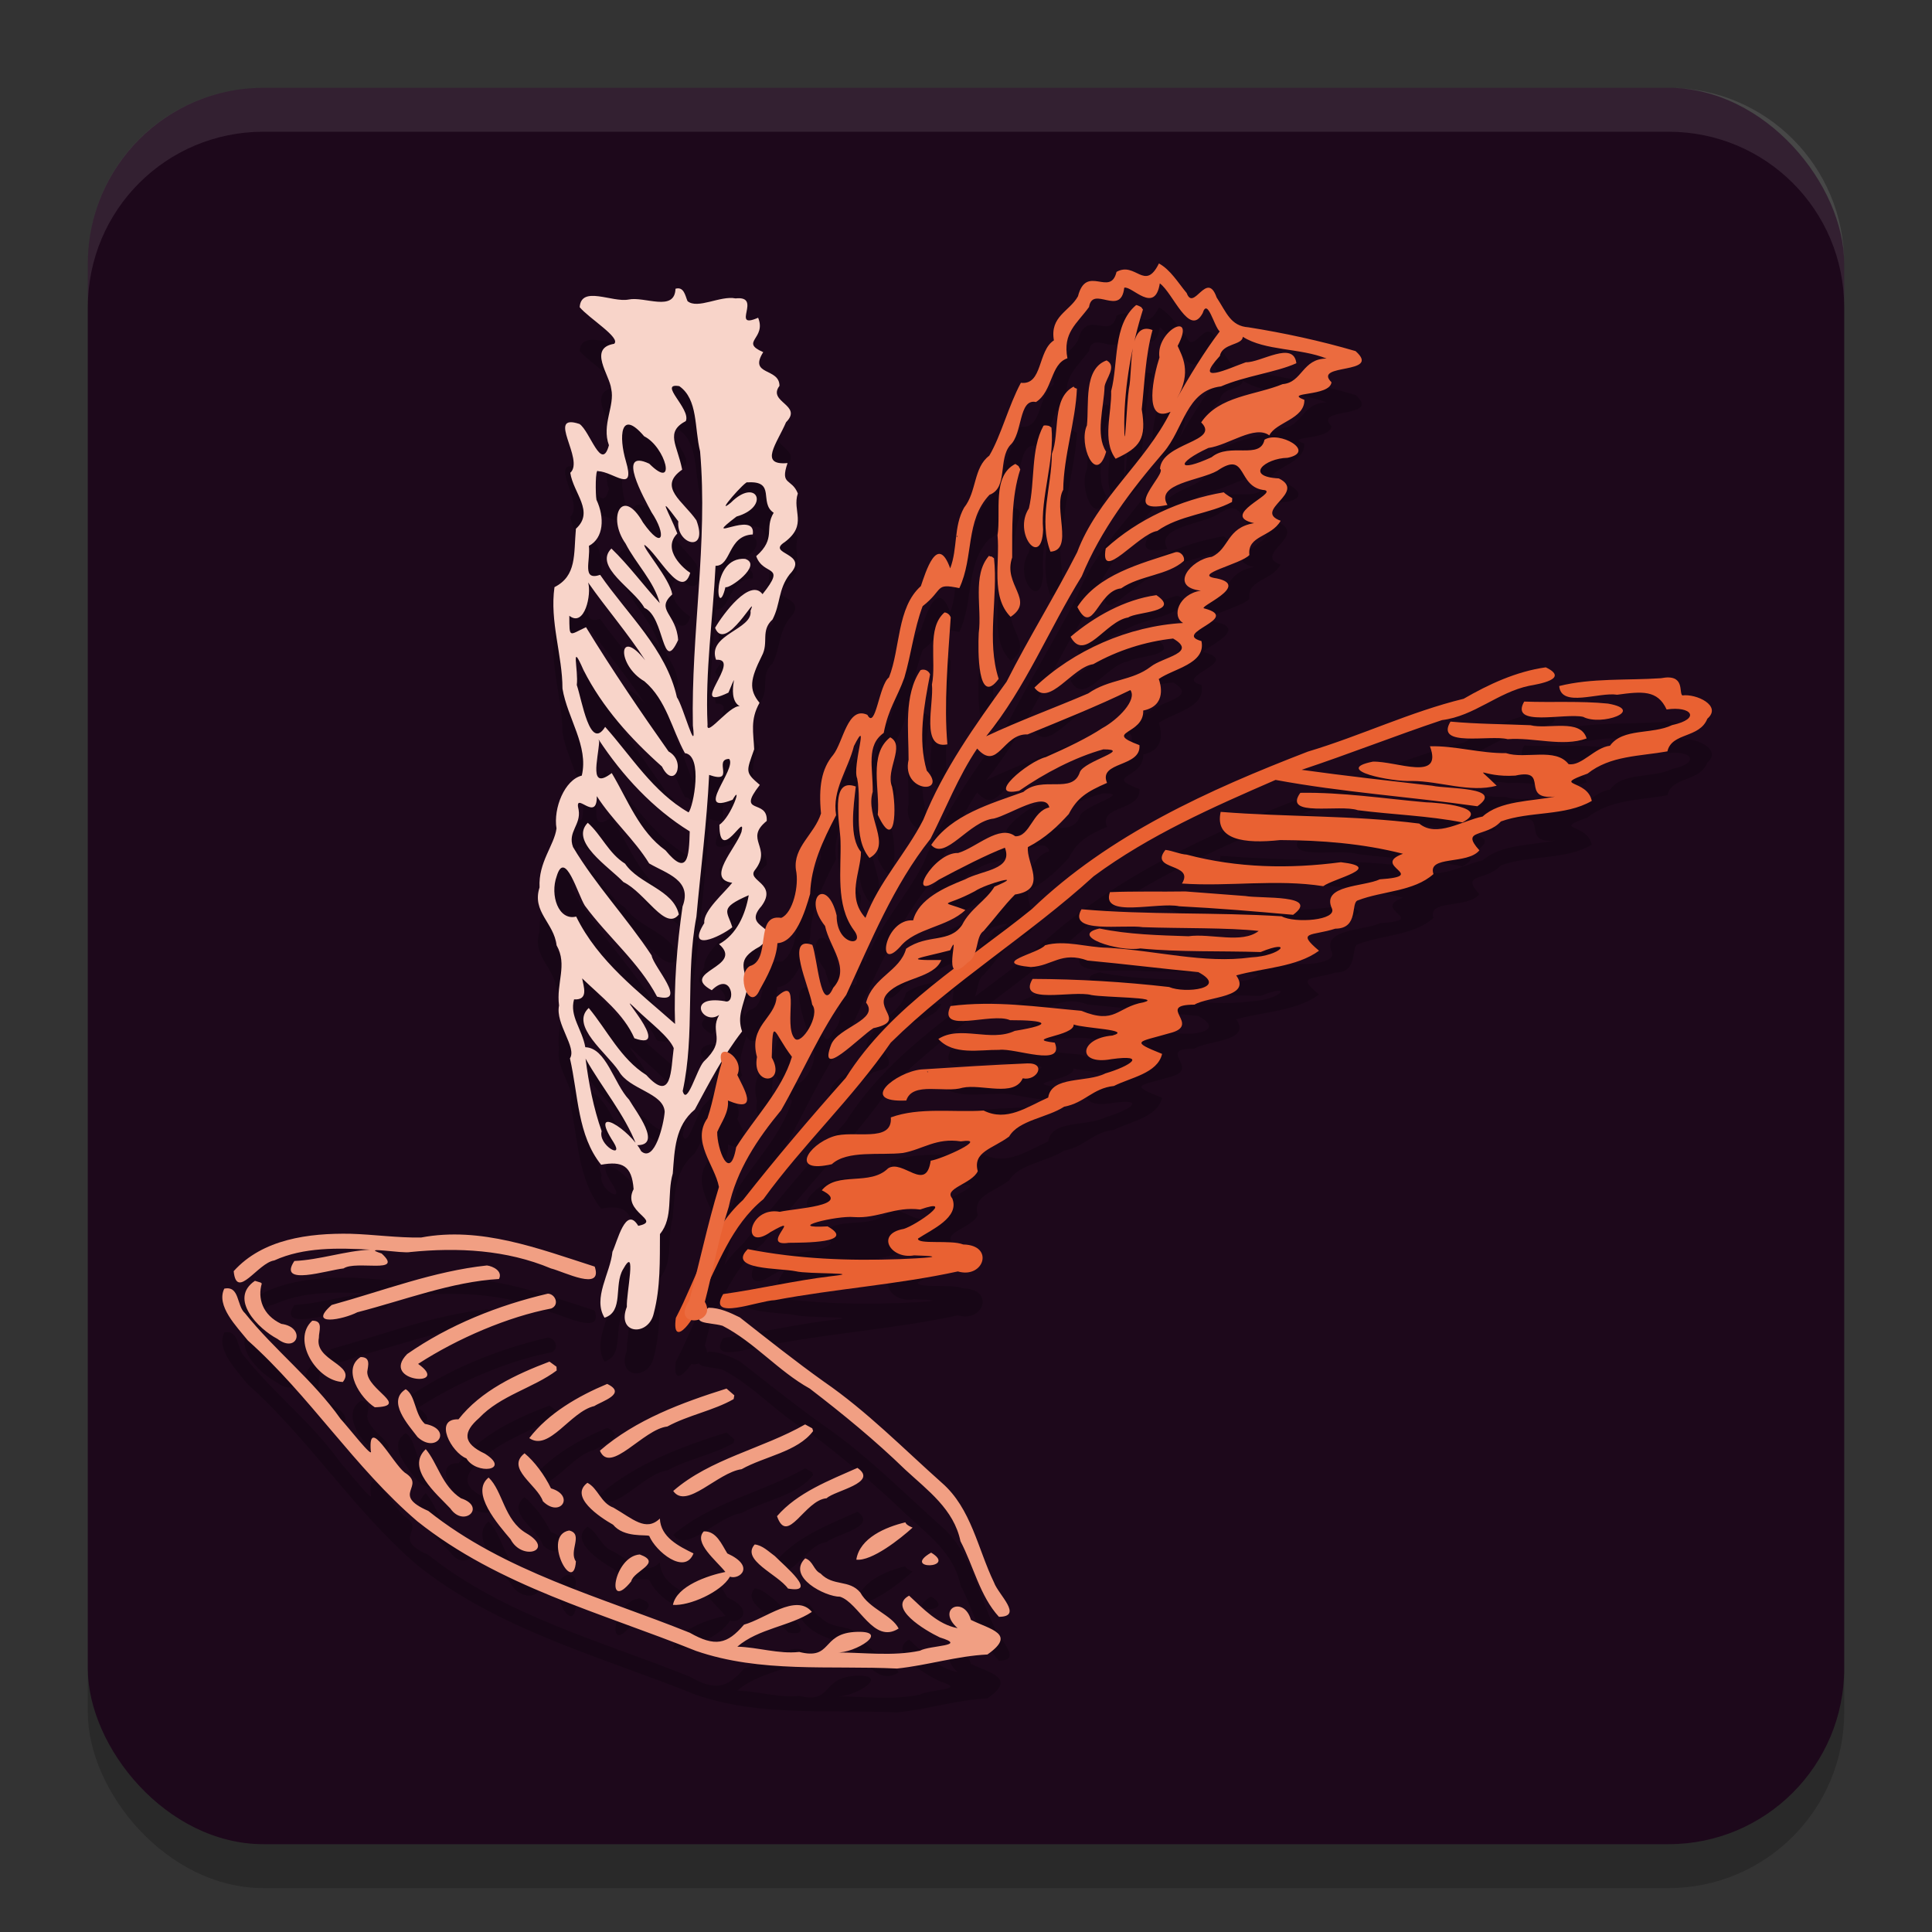 <svg xmlns="http://www.w3.org/2000/svg" width="22" height="22" version="1.1">
 <rect width="100%" height="100%" fill="#333333" stroke="none"/>
 <g transform="translate(-1,-1)">
  <rect style="opacity:0.2" width="20" height="20" x="2" y="2.5" rx="2" ry="2"/>
  <rect style="fill:#1d081b" width="20" height="20" x="2" y="2" rx="2" ry="2"/>
  <path style="opacity:0.1;fill:#ffffff" d="M 4,2 C 2.892,2 2,2.892 2,4 V 4.5 C 2,3.392 2.892,2.5 4,2.5 H 20 C 21.108,2.5 22,3.392 22,4.5 V 4 C 22,2.892 21.108,2 20,2 Z"/>
  <path style="opacity:0.2" d="M 14.197,4.5 C 14.036,4.826 13.932,4.474 13.714,4.596 13.644,4.889 13.371,4.5 13.275,4.874 13.179,5.047 12.953,5.101 13.001,5.376 12.814,5.494 12.875,5.889 12.625,5.859 12.485,6.118 12.398,6.465 12.265,6.689 12.083,6.825 12.124,7.099 11.978,7.281 11.857,7.497 11.907,7.745 11.82,7.972 11.674,7.565 11.539,8.021 11.486,8.174 11.211,8.421 11.255,8.878 11.123,9.214 11.009,9.298 10.971,9.818 10.877,9.64 10.651,9.535 10.603,9.951 10.487,10.097 10.355,10.253 10.32,10.461 10.349,10.763 10.274,11.001 10.031,11.144 10.063,11.402 10.103,11.585 10.028,11.898 9.896,11.952 9.585,11.901 9.79,12.432 9.538,12.501 9.373,12.604 9.536,13.031 9.65,12.774 9.731,12.628 9.839,12.435 9.853,12.24 10.059,12.228 10.168,11.881 10.225,11.679 10.236,11.354 10.367,11.078 10.521,10.783 10.473,10.494 10.656,10.266 10.724,9.995 10.908,9.632 10.701,10.226 10.761,10.365 10.819,10.659 10.703,11.03 10.901,11.27 11.166,11.121 10.849,10.806 10.938,10.516 10.941,10.236 10.86,9.989 11.063,9.846 11.118,9.561 11.214,9.453 11.298,9.217 11.377,8.949 11.407,8.667 11.506,8.403 11.752,8.21 11.638,8.137 11.924,8.197 12.092,7.841 11.988,7.43 12.268,7.134 12.481,7.055 12.363,6.73 12.504,6.568 12.647,6.439 12.597,6.035 12.797,6.078 12.99,5.954 12.959,5.645 13.155,5.58 13.099,5.289 13.262,5.188 13.401,4.996 13.442,4.741 13.764,5.115 13.802,4.776 13.891,4.753 14.15,5.084 14.207,4.727 14.358,4.835 14.543,5.348 14.695,5.066 14.751,4.885 14.824,5.217 14.889,5.274 14.72,5.495 14.54,5.79 14.401,6.039 14.578,5.734 14.457,5.549 14.41,5.439 14.631,5.018 14.157,5.269 14.203,5.571 14.142,5.756 14.006,6.332 14.329,6.189 14.042,6.767 13.496,7.173 13.266,7.788 13.012,8.287 12.715,8.762 12.462,9.263 12.102,9.761 11.744,10.261 11.513,10.836 11.317,11.221 11.008,11.54 10.855,11.952 10.634,11.709 10.804,11.424 10.804,11.2 10.666,11.038 10.72,10.677 10.745,10.456 10.439,10.345 10.568,10.883 10.571,11.076 10.581,11.406 10.512,11.801 10.721,12.089 10.872,12.283 10.525,12.281 10.527,11.924 10.42,11.479 10.133,11.718 10.395,12.044 10.448,12.294 10.69,12.525 10.488,12.748 10.347,13.064 10.308,12.405 10.25,12.259 9.933,12.147 10.215,12.731 10.249,12.941 10.345,13.058 10.125,13.408 10.05,13.327 9.912,13.175 10.136,12.581 9.843,12.854 9.829,13.094 9.521,13.182 9.62,13.536 9.558,13.875 9.959,13.849 9.788,13.542 9.799,13.047 9.808,13.262 10.018,13.534 9.902,13.919 9.593,14.226 9.383,14.563 9.31,14.979 9.164,14.58 9.167,14.39 9.216,14.276 9.302,14.165 9.289,14.032 9.659,14.187 9.46,13.882 9.396,13.741 9.489,13.534 9.141,13.341 9.218,13.603 9.157,13.796 9.128,14.021 9.056,14.233 8.87,14.496 9.14,14.768 9.187,15.016 9.055,15.443 8.966,15.889 8.847,16.314 8.632,16.631 9.177,16.583 9.026,16.324 9.119,15.97 9.183,15.6 9.297,15.247 9.386,14.825 9.626,14.467 9.895,14.142 10.145,13.705 10.339,13.238 10.636,12.829 10.919,12.217 11.173,11.584 11.596,11.051 11.771,10.708 11.911,10.344 12.127,10.024 12.363,10.29 12.421,9.85 12.701,9.863 13.094,9.701 13.49,9.544 13.872,9.358 13.951,9.47 13.732,9.694 13.551,9.792 13.396,9.896 13.145,10.018 12.909,10.121 12.704,10.171 12.208,10.589 12.605,10.505 12.894,10.305 13.239,10.123 13.564,10.033 13.898,10.034 13.35,10.163 13.297,10.291 13.214,10.551 12.869,10.327 12.653,10.518 12.279,10.653 11.834,10.778 11.604,11.121 11.762,11.308 12.036,10.848 12.318,10.821 12.503,10.776 12.904,10.504 12.949,10.694 12.754,10.737 12.73,11.029 12.561,11.023 12.382,10.884 12.119,11.151 11.911,11.213 11.634,11.201 11.3,11.79 11.691,11.517 11.926,11.391 12.237,11.231 12.443,11.153 12.54,11.406 12.184,11.407 11.989,11.514 11.754,11.606 11.46,11.738 11.398,11.98 11.073,11.96 10.972,12.587 11.251,12.28 11.423,12.067 11.791,12.058 11.993,11.862 11.688,11.744 11.741,11.84 12.098,11.65 12.237,11.557 12.699,11.439 12.324,11.597 12.228,11.756 12.047,11.849 11.956,12.032 11.812,12.244 11.568,12.13 11.318,12.303 11.248,12.561 10.937,12.627 10.862,12.917 11.019,13.113 10.545,13.196 10.465,13.394 10.306,13.812 10.786,13.31 10.945,13.208 11.334,13.125 10.941,12.989 11.105,12.811 11.269,12.631 11.634,12.64 11.719,12.432 11.238,12.437 11.492,12.407 11.82,12.321 11.95,12.041 11.688,12.791 12.021,12.459 12.149,12.388 12.105,12.163 12.201,12.101 12.321,11.965 12.433,11.811 12.558,11.686 12.941,11.628 12.682,11.327 12.705,11.146 12.907,11.041 13.046,10.907 13.17,10.77 13.266,10.585 13.376,10.515 13.606,10.415 13.502,10.167 13.997,10.241 13.975,9.985 13.551,9.827 14.029,9.87 14.018,9.591 14.291,9.536 14.215,9.285 14.195,9.232 14.358,9.115 14.736,9.059 14.681,8.8 14.341,8.707 15.146,8.544 14.717,8.429 14.612,8.42 15.257,8.17 14.854,8.086 14.557,8.045 15.135,7.923 15.227,7.82 15.201,7.595 15.476,7.62 15.583,7.43 15.259,7.312 15.886,7.11 15.563,6.948 15.167,6.927 15.4,6.719 15.662,6.713 15.997,6.644 15.565,6.401 15.399,6.507 15.351,6.738 15.004,6.535 14.797,6.706 14.405,6.888 14.384,6.775 14.76,6.601 14.991,6.569 15.289,6.335 15.454,6.458 15.526,6.307 15.858,6.272 15.853,6.053 15.607,5.959 16.143,6.02 16.162,5.853 15.94,5.633 16.742,5.77 16.436,5.498 16.037,5.381 15.62,5.291 15.216,5.227 15.013,5.213 14.967,5.059 14.854,4.887 14.743,4.571 14.593,5.055 14.513,4.837 14.415,4.72 14.331,4.574 14.197,4.5 Z M 13.937,4.974 C 13.67,5.199 13.737,5.634 13.653,5.953 13.661,6.204 13.547,6.516 13.704,6.724 13.982,6.595 14.058,6.499 14.001,6.161 14.034,5.859 14.043,5.55 14.124,5.258 13.835,5.147 13.902,5.713 13.855,5.926 13.831,6.075 13.804,6.776 13.802,6.314 13.806,5.879 13.89,5.423 14.015,5.025 L 13.996,4.998 V 4.998 C 13.996,4.998 13.958,4.975 13.937,4.974 Z M 15.152,5.335 C 15.407,5.497 15.804,5.461 16.106,5.583 15.829,5.583 15.831,5.856 15.606,5.874 15.295,6.002 14.883,6.006 14.678,6.31 14.903,6.532 14.232,6.539 14.209,6.838 14.297,6.89 13.738,7.365 14.294,7.25 14.147,7.007 14.67,6.971 14.861,6.861 15.212,6.62 15.078,7.053 15.405,7.082 15.538,7.122 14.878,7.37 15.281,7.457 14.965,7.509 15,7.75 14.798,7.841 14.562,7.87 14.305,8.184 14.674,8.226 14.422,8.264 14.337,8.519 14.473,8.594 13.854,8.629 13.226,8.902 12.779,9.33 12.947,9.558 13.211,9.095 13.449,9.063 13.727,8.906 14.041,8.806 14.358,8.771 14.642,8.934 14.245,8.98 14.103,9.092 13.893,9.254 13.626,9.232 13.392,9.396 13.006,9.562 12.611,9.705 12.23,9.884 12.681,9.33 12.945,8.663 13.318,8.062 13.536,7.534 13.879,7.081 14.248,6.653 14.48,6.386 14.504,5.947 14.904,5.9 15.178,5.781 15.537,5.739 15.762,5.636 15.729,5.374 15.355,5.631 15.187,5.625 14.984,5.697 14.579,5.894 14.891,5.553 14.918,5.407 15.148,5.433 15.152,5.335 Z M 13.601,5.604 C 13.336,5.699 13.403,6.104 13.377,6.344 13.278,6.556 13.479,7.038 13.596,6.644 13.47,6.448 13.571,6.137 13.578,5.901 13.592,5.81 13.724,5.67 13.601,5.604 Z M 13.228,5.901 C 12.973,6.033 13.073,6.424 12.978,6.668 12.976,7.037 12.824,7.428 12.962,7.782 13.232,7.766 12.989,7.282 13.107,7.077 13.112,6.69 13.248,6.297 13.263,5.926 13.263,5.926 13.221,5.914 13.228,5.901 Z M 12.882,6.348 C 12.735,6.618 12.788,6.983 12.716,7.289 12.531,7.574 12.863,7.98 12.878,7.531 12.847,7.167 13.01,6.742 12.973,6.369 L 12.946,6.35 C 12.946,6.35 12.901,6.338 12.882,6.348 Z M 12.562,6.783 C 12.294,6.918 12.4,7.333 12.359,7.596 12.389,7.9 12.278,8.292 12.508,8.524 12.792,8.334 12.416,8.161 12.526,7.848 12.527,7.512 12.514,7.166 12.618,6.845 L 12.598,6.807 Z M 14.935,7.106 C 14.443,7.19 13.957,7.411 13.591,7.746 13.52,8.15 13.965,7.577 14.178,7.546 14.432,7.365 14.774,7.353 15.029,7.216 L 15.032,7.173 V 7.173 C 15.032,7.173 14.963,7.134 14.935,7.106 Z M 11.898,7.601 C 11.917,7.618 11.881,7.614 11.898,7.601 Z M 14.382,7.789 C 13.983,7.92 13.505,8.041 13.268,8.412 13.445,8.761 13.498,8.226 13.766,8.2 13.98,8.051 14.297,8.053 14.481,7.887 14.494,7.833 14.439,7.773 14.382,7.789 Z M 12.262,7.829 C 12.068,8.051 12.184,8.423 12.145,8.708 12.135,8.907 12.132,9.557 12.372,9.23 12.231,8.799 12.367,8.301 12.319,7.857 L 12.293,7.838 C 12.293,7.838 12.269,7.837 12.262,7.829 Z M 14.168,8.277 C 13.806,8.327 13.461,8.522 13.191,8.751 13.351,9.048 13.589,8.572 13.848,8.531 13.94,8.465 14.456,8.472 14.168,8.277 Z M 11.755,8.474 C 11.549,8.654 11.666,9.03 11.612,9.295 11.636,9.514 11.48,10.038 11.788,9.976 11.748,9.518 11.794,9.006 11.826,8.531 11.816,8.5 11.787,8.476 11.755,8.474 Z M 11.482,9.131 C 11.288,9.418 11.348,9.819 11.346,10.152 11.263,10.528 11.803,10.547 11.553,10.275 11.449,9.919 11.523,9.531 11.591,9.179 11.576,9.138 11.526,9.113 11.482,9.131 Z M 11.137,9.896 C 10.886,10.091 11.024,10.494 10.995,10.777 11.199,11.216 11.212,10.695 11.158,10.459 11.08,10.266 11.314,9.99 11.137,9.896 Z M 18.602,9.099 C 18.265,9.146 17.951,9.293 17.667,9.457 17.057,9.606 16.497,9.878 15.892,10.059 14.765,10.494 13.632,11.004 12.75,11.852 12.011,12.452 11.148,12.951 10.63,13.775 10.227,14.228 9.835,14.688 9.461,15.164 9.07,15.518 8.935,16.053 8.696,16.507 8.642,16.893 8.948,16.483 8.968,16.313 9.177,15.904 9.326,15.455 9.693,15.155 10.143,14.533 10.708,14.006 11.143,13.373 11.855,12.672 12.717,12.15 13.454,11.478 14.086,11.011 14.809,10.692 15.525,10.381 16.284,10.522 17.059,10.573 17.823,10.681 18.139,10.459 17.481,10.486 17.309,10.447 16.813,10.39 16.317,10.335 15.822,10.266 16.361,10.087 16.89,9.877 17.42,9.7 17.792,9.653 18.052,9.385 18.414,9.309 18.518,9.29 18.879,9.232 18.602,9.099 Z M 19.913,9.223 C 19.529,9.249 19.125,9.219 18.755,9.312 18.776,9.563 19.208,9.378 19.415,9.411 19.696,9.373 19.875,9.354 19.978,9.579 20.259,9.536 20.376,9.684 20.04,9.757 19.812,9.867 19.48,9.787 19.333,9.992 19.159,10.011 19.007,10.229 18.861,10.201 18.712,10.009 18.37,10.148 18.149,10.076 17.858,10.08 17.567,9.99 17.283,9.998 17.435,10.407 16.901,10.165 16.633,10.173 16.162,10.267 16.853,10.406 17.078,10.393 17.398,10.394 17.736,10.53 18.043,10.447 17.774,10.179 17.863,10.357 18.255,10.332 18.656,10.242 18.298,10.613 18.707,10.571 18.432,10.626 18.081,10.617 17.883,10.798 17.65,10.844 17.361,11.043 17.161,10.878 16.411,10.782 15.652,10.805 14.9,10.745 14.83,11.062 15.163,11.111 15.577,11.066 16.046,11.068 16.52,11.105 16.976,11.222 16.599,11.36 17.287,11.474 16.712,11.513 16.534,11.598 16.044,11.576 16.166,11.843 16.231,11.981 15.743,12.016 15.594,11.934 14.835,11.886 14.072,11.92 13.315,11.854 13.15,12.138 13.795,12.024 14.014,12.058 14.437,12.073 14.995,12.062 15.333,12.101 15.142,12.25 14.791,12.126 14.533,12.161 14.195,12.15 13.853,12.142 13.52,12.073 13.163,12.154 13.738,12.343 13.985,12.3 14.441,12.344 14.899,12.327 15.355,12.341 15.734,12.186 15.599,12.385 15.246,12.402 14.708,12.476 14.154,12.321 13.61,12.292 13.376,12.289 13.128,12.2 12.9,12.264 12.829,12.357 12.259,12.465 12.738,12.512 12.982,12.5 13.085,12.329 13.385,12.438 13.806,12.477 14.226,12.53 14.646,12.57 14.994,12.756 14.494,12.817 14.312,12.739 13.796,12.68 13.277,12.649 12.758,12.647 12.578,12.95 13.214,12.772 13.43,12.831 13.585,12.859 14.24,12.856 14.024,12.913 13.711,12.968 13.708,13.17 13.312,13.01 12.816,12.966 12.324,12.891 11.824,12.956 11.67,13.282 12.292,13.023 12.502,13.117 12.911,13.116 13.018,13.163 12.555,13.239 12.279,13.37 11.933,13.17 11.685,13.331 11.859,13.52 12.152,13.452 12.378,13.455 12.56,13.431 13.127,13.66 13.011,13.373 12.63,13.328 13.238,13.3 13.226,13.166 13.341,13.21 13.906,13.225 13.667,13.292 13.289,13.322 13.256,13.634 13.655,13.561 14.074,13.502 13.87,13.64 13.587,13.723 13.375,13.832 12.975,13.747 12.936,13.998 12.693,14.105 12.465,14.277 12.201,14.146 11.852,14.169 11.471,14.105 11.144,14.224 11.167,14.522 10.714,14.363 10.488,14.441 10.193,14.541 9.998,14.867 10.472,14.757 10.648,14.594 11.026,14.659 11.282,14.629 11.509,14.588 11.659,14.454 11.941,14.497 12.278,14.449 11.722,14.7 11.598,14.717 11.545,15.086 11.28,14.696 11.113,14.804 10.906,15.009 10.536,14.835 10.358,15.054 10.711,15.231 10.046,15.26 9.88,15.299 9.518,15.232 9.436,15.768 9.777,15.528 10.171,15.301 9.633,15.703 9.982,15.652 10.142,15.65 10.762,15.655 10.424,15.465 9.915,15.493 10.526,15.339 10.724,15.359 10.997,15.379 11.189,15.235 11.478,15.273 11.897,15.125 11.436,15.451 11.29,15.494 10.964,15.551 11.144,15.844 11.409,15.795 11.851,15.808 11.485,15.828 11.243,15.838 10.663,15.859 10.081,15.836 9.515,15.724 9.275,15.962 9.877,15.938 10.061,15.976 10.197,16.011 10.877,15.988 10.46,16.033 10.049,16.082 9.643,16.179 9.235,16.236 9.046,16.551 9.638,16.31 9.823,16.305 10.514,16.175 11.225,16.127 11.907,15.978 12.204,16.065 12.329,15.678 11.968,15.671 11.831,15.615 11.446,15.675 11.453,15.604 11.607,15.502 11.933,15.364 11.843,15.145 11.742,15.032 12.066,14.982 12.134,14.837 12.074,14.614 12.302,14.583 12.491,14.442 12.599,14.255 12.923,14.229 13.118,14.102 13.353,14.059 13.441,13.892 13.685,13.866 13.87,13.771 14.181,13.724 14.233,13.501 13.86,13.351 13.963,13.369 14.315,13.266 14.701,13.173 14.144,12.942 14.602,12.94 14.756,12.846 15.256,12.86 15.077,12.607 15.388,12.52 15.762,12.514 16.02,12.326 15.754,12.102 15.937,12.161 16.205,12.075 16.48,12.074 16.375,11.774 16.464,11.752 16.741,11.645 17.101,11.653 17.323,11.453 17.251,11.238 17.71,11.35 17.846,11.183 17.624,10.935 17.919,11.042 18.091,10.854 18.422,10.734 18.821,10.797 19.126,10.62 19.075,10.368 18.659,10.46 19.078,10.309 19.337,10.103 19.674,10.112 19.987,10.056 20.037,9.838 20.352,9.91 20.442,9.684 20.613,9.536 20.315,9.397 20.157,9.419 20.114,9.388 20.194,9.168 19.913,9.223 Z M 18.356,9.489 C 18.188,9.786 18.819,9.615 19.028,9.663 19.234,9.771 19.744,9.588 19.311,9.512 18.994,9.48 18.675,9.501 18.356,9.489 Z M 17.517,9.717 C 17.337,10.014 17.97,9.865 18.168,9.917 18.466,9.894 18.793,10.008 19.067,9.909 18.999,9.677 18.627,9.809 18.427,9.758 18.124,9.745 17.819,9.745 17.517,9.717 Z M 15.807,10.528 C 15.602,10.812 16.26,10.655 16.462,10.726 16.858,10.777 17.262,10.788 17.653,10.865 17.98,10.691 17.383,10.639 17.237,10.636 16.76,10.594 16.286,10.52 15.807,10.528 Z M 14.271,11.178 C 14.08,11.416 14.608,11.323 14.459,11.561 14.995,11.598 15.533,11.508 16.068,11.591 16.189,11.502 16.771,11.377 16.269,11.318 15.681,11.396 15.09,11.384 14.514,11.232 14.43,11.226 14.352,11.187 14.271,11.178 Z M 14.499,11.651 C 14.212,11.656 13.925,11.647 13.639,11.659 13.533,11.961 14.181,11.767 14.429,11.82 14.861,11.842 15.295,11.878 15.725,11.917 16.04,11.683 15.358,11.735 15.181,11.703 14.953,11.686 14.726,11.668 14.499,11.651 Z M 12.7,13.609 C 12.297,13.626 11.893,13.652 11.49,13.678 11.204,13.706 10.763,14.057 11.32,14.032 11.389,13.811 11.76,13.95 11.962,13.886 12.176,13.84 12.55,13.997 12.646,13.779 12.81,13.813 12.921,13.602 12.7,13.609 Z M 11.557,13.704 C 11.57,13.691 11.569,13.722 11.557,13.704 Z M 8.692,4.788 C 8.683,5.057 8.339,4.872 8.157,4.911 7.97,4.947 7.618,4.747 7.601,4.998 7.705,5.124 8.075,5.348 7.993,5.415 7.693,5.465 7.943,5.771 7.96,5.928 8.004,6.121 7.848,6.337 7.934,6.57 7.849,6.88 7.72,6.411 7.599,6.328 7.209,6.198 7.661,6.733 7.494,6.884 7.529,7.118 7.773,7.326 7.558,7.521 7.532,7.815 7.569,8.056 7.314,8.186 7.258,8.576 7.405,8.965 7.405,9.341 7.461,9.68 7.705,9.995 7.625,10.332 7.431,10.379 7.299,10.702 7.337,10.934 7.311,11.127 7.129,11.318 7.144,11.605 7.054,11.884 7.308,12.007 7.338,12.264 7.465,12.489 7.332,12.69 7.366,12.95 7.322,13.16 7.571,13.427 7.49,13.552 7.586,13.97 7.575,14.427 7.845,14.763 8.086,14.719 8.196,14.773 8.215,15.041 8.075,15.306 8.55,15.399 8.268,15.459 8.125,15.221 8.029,15.642 7.974,15.754 7.95,15.998 7.747,16.281 7.884,16.505 8.106,16.435 7.988,16.133 8.094,15.955 8.257,15.659 8.13,16.231 8.138,16.381 8.015,16.698 8.387,16.723 8.445,16.453 8.522,16.16 8.513,15.855 8.515,15.553 8.672,15.361 8.592,15.101 8.661,14.863 8.682,14.595 8.686,14.321 8.912,14.134 9.077,13.828 9.235,13.522 9.45,13.245 9.391,13.069 9.462,12.964 9.511,12.751 9.49,12.524 9.366,12.432 9.652,12.278 9.956,12.033 9.429,12.088 9.671,11.818 9.862,11.558 9.498,11.532 9.596,11.408 9.801,11.147 9.466,11.062 9.731,10.848 9.745,10.589 9.378,10.79 9.652,10.438 9.481,10.292 9.498,10.289 9.588,10.032 9.58,9.842 9.54,9.698 9.649,9.503 9.523,9.35 9.544,9.233 9.674,8.971 9.759,8.814 9.656,8.684 9.797,8.554 9.889,8.377 9.86,8.212 9.991,8.041 10.23,7.793 9.715,7.814 9.937,7.672 10.2,7.473 10.018,7.32 10.085,7.119 10.015,6.942 9.879,7.032 9.968,6.773 9.637,6.803 9.848,6.548 9.951,6.308 10.148,6.111 9.735,6.081 9.876,5.894 9.877,5.684 9.52,5.78 9.691,5.51 9.418,5.391 9.731,5.359 9.633,5.118 9.311,5.259 9.69,4.864 9.376,4.898 9.203,4.863 8.944,5.025 8.829,4.929 8.803,4.869 8.789,4.76 8.692,4.788 Z M 8.735,5.897 C 8.951,6.048 8.906,6.374 8.972,6.64 9.063,7.682 8.868,8.72 8.89,9.762 8.935,10.132 8.779,9.538 8.708,9.44 8.587,8.894 8.143,8.494 7.834,8.046 7.622,8.117 7.725,7.889 7.706,7.716 7.875,7.627 7.887,7.392 7.792,7.191 7.78,7.127 7.778,6.828 7.81,6.865 7.987,6.872 8.239,7.129 8.127,6.751 8.046,6.478 8.06,6.145 8.335,6.468 8.578,6.588 8.714,7.099 8.393,6.78 8.012,6.602 8.333,7.171 8.419,7.333 8.59,7.588 8.556,7.782 8.322,7.45 8.086,7.033 7.91,7.388 8.123,7.689 8.242,7.92 8.445,8.117 8.513,8.368 8.326,8.164 8.158,7.934 7.962,7.746 7.755,7.955 8.22,8.205 8.338,8.422 8.572,8.523 8.537,9.19 8.722,8.788 8.702,8.487 8.459,8.447 8.655,8.268 8.628,8.09 8.318,7.74 8.338,7.704 8.491,7.803 8.761,8.35 8.86,8.023 8.796,7.985 8.528,7.761 8.713,7.575 8.624,7.343 8.46,7.082 8.724,7.437 8.698,7.7 9.073,7.806 8.93,7.425 8.782,7.209 8.483,7.046 8.768,6.848 8.713,6.564 8.57,6.423 8.81,6.294 8.868,6.154 8.488,5.856 8.735,5.897 Z M 9.512,6.993 C 9.842,6.972 9.638,7.226 9.81,7.339 9.7,7.519 9.843,7.63 9.611,7.833 9.695,8.069 9.964,7.914 9.683,8.266 9.542,8.078 9.235,8.49 9.143,8.649 9.259,8.948 9.645,8.212 9.546,8.455 9.578,8.669 9.047,8.723 9.154,9.013 9.465,8.991 8.807,9.621 9.295,9.387 9.453,9.016 9.231,9.485 9.449,9.552 9.352,9.466 9.035,9.918 9.057,9.753 9.029,9.148 9.118,8.546 9.148,7.943 9.33,7.946 9.286,7.598 9.572,7.586 9.615,7.291 8.952,7.715 9.387,7.382 9.776,7.271 9.617,6.928 9.322,7.224 9.12,7.391 9.502,6.957 9.512,6.993 Z M 9.485,7.864 C 9.085,7.835 9.161,8.602 9.261,8.185 9.298,8.214 9.692,7.933 9.485,7.864 Z M 7.697,8.133 C 7.905,8.431 8.149,8.71 8.347,9.019 8.035,8.628 8.021,9.074 8.338,9.258 8.589,9.471 8.65,9.804 8.799,10.076 9.008,10.102 8.896,10.687 8.841,10.751 8.436,10.519 8.189,10.111 7.891,9.777 7.717,10.058 7.628,9.476 7.568,9.3 7.589,9.13 7.492,8.782 7.644,9.129 7.86,9.557 8.184,9.914 8.538,10.229 8.676,10.506 8.823,10.173 8.613,10.057 8.301,9.615 7.966,9.122 7.673,8.642 7.479,8.731 7.484,8.776 7.483,8.512 7.658,8.648 7.738,8.265 7.697,8.133 Z M 7.816,9.92 C 8.088,10.334 8.438,10.711 8.854,10.967 8.847,11.257 8.829,11.488 8.578,11.183 8.278,10.968 8.149,10.609 7.966,10.303 7.702,10.505 7.81,10.152 7.823,9.946 Z M 9.303,10.142 C 9.397,10.255 8.887,10.788 9.342,10.607 9.46,10.404 9.328,10.802 9.192,10.891 9.192,11.357 9.502,10.723 9.443,10.974 9.377,11.164 9.033,11.512 9.338,11.552 9.255,11.661 9.003,11.874 9.02,12.011 8.81,12.346 9.193,12.173 9.339,12.059 9.284,11.875 9.182,11.843 9.526,11.694 9.488,11.912 9.39,12.141 9.188,12.251 9.486,12.512 8.72,12.565 9.105,12.776 9.337,12.547 9.387,12.945 9.254,12.901 8.802,12.825 9.007,13.187 9.189,13.057 9.072,13.264 9.287,13.33 9.013,13.589 8.933,13.679 8.822,14.101 8.774,13.924 8.916,13.269 8.804,12.597 8.93,11.94 8.978,11.407 9.049,10.868 9.075,10.324 9.383,10.431 9.117,10.145 9.303,10.142 Z M 7.796,10.566 C 7.971,10.84 8.223,11.057 8.392,11.332 8.588,11.447 8.888,11.522 8.772,11.823 8.708,12.264 8.672,12.728 8.687,13.16 8.271,12.791 7.812,12.449 7.561,11.937 7.359,11.988 7.261,11.693 7.339,11.478 7.434,11.163 7.579,11.685 7.66,11.813 7.921,12.168 8.277,12.46 8.482,12.849 8.848,12.939 8.439,12.508 8.42,12.38 8.143,11.959 7.778,11.572 7.525,11.145 7.461,10.972 7.618,10.894 7.589,10.722 7.531,10.486 7.8,10.88 7.796,10.566 Z M 7.693,10.869 C 7.484,11.084 7.931,11.368 8.099,11.544 8.352,11.667 8.578,12.109 8.73,11.913 8.667,11.628 8.276,11.57 8.118,11.335 7.929,11.216 7.85,11.009 7.693,10.869 Z M 7.629,12.641 C 7.845,12.849 8.102,13.043 8.224,13.323 8.693,13.491 7.943,12.7 8.245,12.992 8.394,13.138 8.616,13.301 8.672,13.435 8.638,13.683 8.654,14.066 8.359,13.741 8.068,13.559 7.913,13.229 7.704,12.978 7.487,13.178 7.91,13.492 8.046,13.696 8.162,13.908 8.557,13.943 8.569,14.16 8.559,14.301 8.454,14.744 8.301,14.609 8.174,14.362 7.692,14.053 7.987,14.508 8.113,14.711 7.808,14.538 7.851,14.381 7.759,14.119 7.704,13.84 7.668,13.555 7.854,13.887 8.111,14.186 8.248,14.54 8.551,14.549 8.241,14.157 8.164,14.023 7.99,13.84 7.903,13.431 7.665,13.425 7.628,13.217 7.483,13.071 7.537,12.88 7.708,12.891 7.644,12.73 7.629,12.641 Z M 4.989,15.549 C 4.518,15.541 3.991,15.608 3.661,15.975 3.694,16.313 3.937,15.879 4.123,15.853 4.459,15.7 4.851,15.71 5.214,15.73 4.924,15.745 4.644,15.846 4.352,15.859 4.156,16.153 4.729,15.962 4.912,15.944 5.054,15.848 5.607,16.014 5.346,15.774 5.08,15.687 5.587,15.778 5.673,15.757 6.212,15.703 6.767,15.731 7.274,15.944 7.421,15.98 7.87,16.213 7.772,15.923 7.135,15.719 6.475,15.463 5.794,15.592 5.524,15.596 5.258,15.557 4.989,15.549 Z M 6.545,15.91 C 5.94,15.974 5.361,16.199 4.777,16.36 4.493,16.609 4.909,16.526 5.069,16.443 5.602,16.306 6.143,16.095 6.682,16.064 6.727,15.976 6.616,15.919 6.545,15.91 Z M 3.903,16.085 C 3.601,16.289 3.941,16.632 4.159,16.746 4.388,16.92 4.488,16.613 4.203,16.575 3.988,16.474 3.932,16.282 3.981,16.116 L 3.969,16.105 Z M 3.554,16.174 C 3.458,16.369 3.694,16.604 3.822,16.764 4.526,17.392 5.035,18.21 5.752,18.823 6.679,19.563 7.845,19.864 8.925,20.299 9.661,20.553 10.449,20.463 11.214,20.5 11.56,20.464 11.895,20.357 12.244,20.34 12.58,20.105 12.279,20.056 12.056,19.946 11.979,19.666 11.654,19.817 11.904,20.04 11.68,19.999 11.512,19.818 11.352,19.67 11.103,19.805 11.527,20.063 11.703,20.146 12.03,20.246 11.592,20.233 11.475,20.297 11.162,20.363 10.84,20.316 10.522,20.317 10.736,20.331 11.172,20.055 10.723,20.084 10.352,20.112 10.475,20.405 10.101,20.311 9.864,20.337 9.632,20.257 9.396,20.251 9.637,20.043 9.997,20.019 10.245,19.855 10.066,19.638 9.71,19.936 9.472,20 9.28,20.226 9.142,20.255 8.854,20.092 7.84,19.684 6.747,19.399 5.877,18.705 5.439,18.514 5.864,18.428 5.608,18.268 5.47,18.159 5.19,17.611 5.222,18.02 5.255,18.125 4.959,17.743 4.878,17.657 4.564,17.212 4.127,16.876 3.79,16.454 3.692,16.368 3.731,16.138 3.554,16.174 Z M 7.239,16.231 C 6.673,16.363 6.113,16.587 5.636,16.919 5.322,17.241 6.147,17.301 5.761,17.031 6.213,16.738 6.789,16.493 7.277,16.4 7.374,16.36 7.325,16.235 7.239,16.231 Z M 9.068,16.391 C 8.81,16.589 9.072,16.551 9.228,16.597 9.591,16.784 9.861,17.112 10.221,17.312 10.599,17.602 10.965,17.902 11.307,18.234 11.562,18.47 11.862,18.686 11.937,19.05 12.086,19.332 12.156,19.672 12.375,19.911 12.657,19.909 12.368,19.658 12.319,19.52 12.134,19.138 12.061,18.678 11.726,18.386 11.289,17.997 10.871,17.57 10.383,17.234 10.055,17 9.74,16.749 9.424,16.501 9.309,16.445 9.197,16.392 9.068,16.391 Z M 4.556,16.539 C 4.314,16.757 4.608,17.227 4.904,17.237 5.059,17.039 4.577,16.995 4.631,16.734 4.629,16.661 4.688,16.537 4.556,16.539 Z M 5.106,16.953 C 4.889,17.093 5.106,17.424 5.268,17.525 5.674,17.512 5.18,17.327 5.182,17.121 5.191,17.052 5.225,16.952 5.106,16.953 Z M 7.257,17.005 C 6.877,17.149 6.476,17.336 6.221,17.662 5.931,17.653 6.142,18.042 6.311,18.107 6.424,18.298 6.826,18.245 6.521,18.053 6.268,17.935 6.27,17.809 6.456,17.647 6.697,17.391 7.074,17.305 7.339,17.106 L 7.337,17.063 Z M 7.914,17.259 C 7.586,17.396 7.245,17.592 7.027,17.876 7.253,18.033 7.495,17.573 7.768,17.511 7.852,17.456 8.146,17.37 7.914,17.259 Z M 9.273,17.312 C 8.765,17.472 8.239,17.666 7.831,18.019 7.949,18.296 8.325,17.774 8.599,17.744 8.838,17.614 9.125,17.563 9.354,17.432 L 9.362,17.389 Z M 5.62,17.319 C 5.401,17.456 5.65,17.725 5.755,17.864 5.973,18.064 6.163,17.773 5.838,17.714 5.718,17.602 5.735,17.391 5.62,17.319 Z M 10.168,17.72 C 9.684,17.997 9.088,18.11 8.666,18.478 8.817,18.694 9.171,18.267 9.445,18.23 9.706,18.083 10.081,18.033 10.259,17.796 L 10.25,17.765 Z M 5.848,18.002 C 5.617,18.218 5.972,18.51 6.128,18.677 6.282,18.901 6.545,18.659 6.249,18.561 6.033,18.424 5.981,18.156 5.848,18.002 Z M 6.973,18.049 C 6.754,18.221 7.12,18.409 7.182,18.595 7.378,18.79 7.553,18.532 7.274,18.448 7.202,18.298 7.084,18.139 6.973,18.049 Z M 10.764,18.215 C 10.445,18.357 10.08,18.496 9.848,18.765 9.967,19.108 10.163,18.58 10.413,18.561 10.503,18.473 11.01,18.386 10.764,18.215 Z M 6.564,18.325 C 6.35,18.495 6.673,18.861 6.814,19.028 6.947,19.283 7.326,19.153 6.993,18.959 6.738,18.809 6.727,18.48 6.564,18.325 Z M 7.689,18.385 C 7.479,18.542 7.826,18.774 7.981,18.862 8.107,19.014 8.357,18.971 8.393,18.99 8.465,19.165 8.798,19.441 8.897,19.189 8.73,19.107 8.523,19.005 8.514,18.792 8.354,18.946 8.205,18.794 7.986,18.668 7.84,18.615 7.811,18.448 7.689,18.385 Z M 11.31,18.835 C 11.087,18.888 10.79,19.012 10.751,19.26 10.927,19.281 11.256,19.019 11.392,18.895 11.392,18.895 11.317,18.868 11.31,18.835 Z M 7.481,18.928 C 7.165,18.985 7.531,19.68 7.558,19.28 7.472,19.162 7.649,18.968 7.481,18.928 Z M 9.014,18.938 C 8.894,19.065 9.153,19.266 9.26,19.4 9.067,19.439 8.705,19.558 8.663,19.775 8.849,19.79 9.214,19.627 9.312,19.454 9.421,19.492 9.607,19.337 9.282,19.189 9.218,19.087 9.158,18.932 9.014,18.938 Z M 9.594,19.087 C 9.434,19.265 9.857,19.426 9.973,19.589 10.325,19.652 9.938,19.336 9.823,19.219 9.753,19.169 9.683,19.096 9.594,19.087 Z M 11.603,19.18 C 11.257,19.38 11.908,19.364 11.603,19.18 Z M 8.285,19.201 C 7.988,19.222 7.892,19.874 8.188,19.507 8.214,19.386 8.552,19.298 8.285,19.201 Z M 10.169,19.245 C 9.953,19.456 10.399,19.684 10.565,19.682 10.782,19.751 10.948,20.228 11.233,20.044 11.154,19.889 10.899,19.821 10.797,19.635 10.668,19.481 10.49,19.57 10.343,19.417 10.262,19.378 10.26,19.275 10.169,19.245 Z"/>
  <path style="fill:#f19f83" d="M 4.989,15.049 C 4.518,15.041 3.991,15.108 3.661,15.475 3.694,15.813 3.937,15.379 4.123,15.353 4.459,15.2 4.851,15.21 5.214,15.23 4.924,15.245 4.644,15.346 4.352,15.359 4.156,15.653 4.729,15.462 4.912,15.444 5.054,15.348 5.607,15.514 5.346,15.274 5.08,15.187 5.587,15.278 5.673,15.257 6.212,15.203 6.767,15.231 7.274,15.444 7.421,15.48 7.87,15.713 7.772,15.423 7.135,15.219 6.475,14.963 5.794,15.092 5.524,15.096 5.258,15.057 4.989,15.049 Z M 6.545,15.41 C 5.94,15.474 5.361,15.699 4.777,15.86 4.493,16.109 4.909,16.026 5.069,15.943 5.602,15.806 6.143,15.595 6.682,15.564 6.727,15.476 6.616,15.419 6.545,15.41 Z M 3.903,15.585 C 3.601,15.789 3.941,16.132 4.159,16.246 4.388,16.42 4.488,16.113 4.203,16.075 3.988,15.974 3.932,15.782 3.981,15.616 L 3.969,15.605 Z M 3.554,15.674 C 3.458,15.869 3.694,16.104 3.822,16.264 4.526,16.892 5.035,17.71 5.752,18.323 6.679,19.063 7.845,19.364 8.925,19.799 9.661,20.053 10.449,19.963 11.214,20 11.56,19.964 11.895,19.857 12.244,19.84 12.58,19.605 12.279,19.556 12.056,19.446 11.979,19.166 11.654,19.317 11.904,19.54 11.68,19.499 11.512,19.318 11.352,19.17 11.103,19.305 11.527,19.563 11.703,19.646 12.03,19.746 11.592,19.733 11.475,19.797 11.162,19.863 10.84,19.816 10.522,19.817 10.736,19.831 11.172,19.555 10.723,19.584 10.352,19.612 10.475,19.905 10.101,19.811 9.864,19.837 9.632,19.757 9.396,19.751 9.637,19.543 9.997,19.519 10.245,19.355 10.066,19.138 9.71,19.436 9.472,19.5 9.28,19.726 9.142,19.755 8.854,19.592 7.84,19.184 6.747,18.899 5.877,18.205 5.439,18.014 5.864,17.928 5.608,17.768 5.47,17.659 5.19,17.111 5.222,17.52 5.255,17.625 4.959,17.243 4.878,17.157 4.564,16.712 4.127,16.376 3.79,15.954 3.692,15.868 3.731,15.638 3.554,15.674 Z M 7.239,15.731 C 6.673,15.863 6.113,16.087 5.636,16.419 5.322,16.741 6.147,16.801 5.761,16.531 6.213,16.238 6.789,15.993 7.277,15.9 7.374,15.86 7.325,15.735 7.239,15.731 Z M 9.068,15.891 C 8.81,16.089 9.072,16.051 9.228,16.097 9.591,16.284 9.861,16.612 10.221,16.812 10.599,17.102 10.965,17.402 11.307,17.734 11.562,17.97 11.862,18.186 11.937,18.55 12.086,18.832 12.156,19.172 12.375,19.411 12.657,19.409 12.368,19.158 12.319,19.02 12.134,18.638 12.061,18.178 11.726,17.886 11.289,17.497 10.871,17.07 10.383,16.734 10.055,16.5 9.74,16.249 9.424,16.001 9.309,15.945 9.197,15.892 9.068,15.891 Z M 4.556,16.039 C 4.314,16.257 4.608,16.727 4.904,16.737 5.059,16.539 4.577,16.495 4.631,16.234 4.629,16.161 4.688,16.037 4.556,16.039 Z M 5.106,16.453 C 4.889,16.593 5.106,16.924 5.268,17.025 5.674,17.012 5.18,16.827 5.182,16.621 5.191,16.552 5.225,16.452 5.106,16.453 Z M 7.257,16.505 C 6.877,16.649 6.476,16.836 6.221,17.162 5.931,17.153 6.142,17.542 6.311,17.607 6.424,17.798 6.826,17.745 6.521,17.553 6.268,17.435 6.27,17.309 6.456,17.147 6.697,16.891 7.074,16.805 7.339,16.606 L 7.337,16.563 Z M 7.914,16.759 C 7.586,16.896 7.245,17.092 7.027,17.376 7.253,17.533 7.495,17.073 7.768,17.011 7.852,16.956 8.146,16.87 7.914,16.759 Z M 9.273,16.812 C 8.765,16.972 8.239,17.166 7.831,17.519 7.949,17.796 8.325,17.274 8.599,17.244 8.838,17.114 9.125,17.063 9.354,16.932 L 9.362,16.889 Z M 5.62,16.819 C 5.401,16.956 5.65,17.225 5.755,17.364 5.973,17.564 6.163,17.273 5.838,17.214 5.718,17.102 5.735,16.891 5.62,16.819 Z M 10.168,17.22 C 9.684,17.497 9.088,17.61 8.666,17.978 8.817,18.194 9.171,17.767 9.445,17.73 9.706,17.583 10.081,17.533 10.259,17.296 L 10.25,17.265 Z M 5.848,17.502 C 5.617,17.718 5.972,18.01 6.128,18.177 6.282,18.401 6.545,18.159 6.249,18.061 6.033,17.924 5.981,17.656 5.848,17.502 Z M 6.973,17.549 C 6.754,17.721 7.12,17.909 7.182,18.095 7.378,18.29 7.553,18.032 7.274,17.948 7.202,17.798 7.084,17.639 6.973,17.549 Z M 10.764,17.715 C 10.445,17.857 10.08,17.996 9.848,18.265 9.967,18.608 10.163,18.08 10.413,18.061 10.503,17.973 11.01,17.886 10.764,17.715 Z M 6.564,17.825 C 6.35,17.995 6.673,18.361 6.814,18.528 6.947,18.783 7.326,18.653 6.993,18.459 6.738,18.309 6.727,17.98 6.564,17.825 Z M 7.689,17.885 C 7.479,18.042 7.826,18.274 7.981,18.362 8.107,18.514 8.357,18.471 8.393,18.49 8.465,18.665 8.798,18.941 8.897,18.689 8.73,18.607 8.523,18.505 8.514,18.292 8.354,18.446 8.205,18.294 7.986,18.168 7.84,18.115 7.811,17.948 7.689,17.885 Z M 11.31,18.335 C 11.087,18.388 10.79,18.512 10.751,18.76 10.927,18.781 11.256,18.519 11.392,18.395 11.392,18.395 11.317,18.368 11.31,18.335 Z M 7.481,18.428 C 7.165,18.485 7.531,19.18 7.558,18.78 7.472,18.662 7.649,18.468 7.481,18.428 Z M 9.014,18.438 C 8.894,18.565 9.153,18.766 9.26,18.9 9.067,18.939 8.705,19.058 8.663,19.275 8.849,19.29 9.214,19.127 9.312,18.954 9.421,18.992 9.607,18.837 9.282,18.689 9.218,18.587 9.158,18.432 9.014,18.438 Z M 9.594,18.587 C 9.434,18.765 9.857,18.926 9.973,19.089 10.325,19.152 9.938,18.836 9.823,18.719 9.753,18.669 9.683,18.596 9.594,18.587 Z M 11.603,18.68 C 11.257,18.88 11.908,18.864 11.603,18.68 Z M 8.285,18.701 C 7.988,18.722 7.892,19.374 8.188,19.007 8.214,18.886 8.552,18.798 8.285,18.701 Z M 10.169,18.745 C 9.953,18.956 10.399,19.184 10.565,19.182 10.782,19.251 10.948,19.728 11.233,19.544 11.154,19.389 10.899,19.321 10.797,19.135 10.668,18.981 10.49,19.07 10.343,18.917 10.262,18.878 10.26,18.775 10.169,18.745 Z"/>
  <path style="fill:#f8d4c9" d="M 8.692,4.288 C 8.683,4.557 8.339,4.372 8.157,4.411 7.97,4.447 7.618,4.247 7.601,4.498 7.705,4.624 8.075,4.848 7.993,4.915 7.693,4.965 7.943,5.271 7.96,5.428 8.004,5.621 7.848,5.837 7.934,6.07 7.849,6.38 7.72,5.911 7.599,5.828 7.209,5.698 7.661,6.233 7.494,6.384 7.529,6.618 7.773,6.826 7.558,7.021 7.532,7.315 7.569,7.556 7.314,7.686 7.258,8.076 7.405,8.465 7.405,8.841 7.461,9.18 7.705,9.495 7.625,9.832 7.431,9.879 7.299,10.202 7.337,10.434 7.311,10.627 7.129,10.818 7.144,11.105 7.054,11.384 7.308,11.507 7.338,11.764 7.465,11.989 7.332,12.19 7.366,12.45 7.322,12.66 7.571,12.927 7.49,13.052 7.586,13.47 7.575,13.927 7.845,14.263 8.086,14.219 8.196,14.273 8.215,14.541 8.075,14.806 8.55,14.899 8.268,14.959 8.125,14.721 8.029,15.142 7.974,15.254 7.95,15.498 7.747,15.781 7.884,16.005 8.106,15.935 7.988,15.633 8.094,15.455 8.257,15.159 8.13,15.731 8.138,15.881 8.015,16.198 8.387,16.223 8.445,15.953 8.522,15.66 8.513,15.355 8.515,15.053 8.672,14.861 8.592,14.601 8.661,14.363 8.682,14.095 8.686,13.821 8.912,13.634 9.077,13.328 9.235,13.022 9.45,12.745 9.391,12.569 9.462,12.464 9.511,12.251 9.49,12.024 9.366,11.932 9.652,11.778 9.956,11.533 9.429,11.588 9.671,11.318 9.862,11.058 9.498,11.032 9.596,10.908 9.801,10.647 9.466,10.562 9.731,10.348 9.745,10.089 9.378,10.29 9.652,9.938 9.481,9.792 9.498,9.789 9.588,9.532 9.58,9.342 9.54,9.198 9.649,9.003 9.523,8.85 9.544,8.733 9.674,8.471 9.759,8.314 9.656,8.184 9.797,8.054 9.889,7.877 9.86,7.712 9.991,7.541 10.23,7.293 9.715,7.314 9.937,7.172 10.2,6.973 10.018,6.82 10.085,6.619 10.015,6.442 9.879,6.532 9.968,6.273 9.637,6.303 9.848,6.048 9.951,5.808 10.148,5.611 9.735,5.581 9.876,5.394 9.877,5.184 9.52,5.28 9.691,5.01 9.418,4.891 9.731,4.859 9.633,4.618 9.311,4.759 9.69,4.364 9.376,4.398 9.203,4.363 8.944,4.525 8.829,4.429 8.803,4.369 8.789,4.26 8.692,4.288 Z M 8.735,5.397 C 8.951,5.548 8.906,5.874 8.972,6.14 9.063,7.182 8.868,8.22 8.89,9.262 8.935,9.632 8.779,9.038 8.708,8.94 8.587,8.394 8.143,7.994 7.834,7.546 7.622,7.617 7.725,7.389 7.706,7.216 7.875,7.127 7.887,6.892 7.792,6.691 7.78,6.627 7.778,6.328 7.81,6.365 7.987,6.372 8.239,6.629 8.127,6.251 8.046,5.978 8.06,5.645 8.335,5.968 8.578,6.088 8.714,6.599 8.393,6.28 8.012,6.102 8.333,6.671 8.419,6.833 8.59,7.088 8.556,7.282 8.322,6.95 8.086,6.533 7.91,6.888 8.123,7.189 8.242,7.42 8.445,7.617 8.513,7.868 8.326,7.664 8.158,7.434 7.962,7.246 7.755,7.455 8.22,7.705 8.338,7.922 8.572,8.023 8.537,8.69 8.722,8.288 8.702,7.987 8.459,7.947 8.655,7.768 8.628,7.59 8.318,7.24 8.338,7.204 8.491,7.303 8.761,7.85 8.86,7.523 8.796,7.485 8.528,7.261 8.713,7.075 8.624,6.843 8.46,6.582 8.724,6.937 8.698,7.2 9.073,7.306 8.93,6.925 8.782,6.709 8.483,6.546 8.768,6.348 8.713,6.064 8.57,5.923 8.81,5.794 8.868,5.654 8.488,5.356 8.735,5.397 Z M 9.512,6.493 C 9.842,6.472 9.638,6.726 9.81,6.839 9.7,7.019 9.843,7.13 9.611,7.333 9.695,7.569 9.964,7.414 9.683,7.766 9.542,7.578 9.235,7.99 9.143,8.149 9.259,8.448 9.645,7.712 9.546,7.955 9.578,8.169 9.047,8.223 9.154,8.513 9.465,8.491 8.807,9.121 9.295,8.887 9.453,8.516 9.231,8.985 9.449,9.052 9.352,8.966 9.035,9.418 9.057,9.253 9.029,8.648 9.118,8.046 9.148,7.443 9.33,7.446 9.286,7.098 9.572,7.086 9.615,6.791 8.952,7.215 9.387,6.882 9.776,6.771 9.617,6.428 9.322,6.724 9.12,6.891 9.502,6.457 9.512,6.493 Z M 9.485,7.364 C 9.085,7.335 9.161,8.102 9.261,7.685 9.298,7.714 9.692,7.433 9.485,7.364 Z M 7.697,7.633 C 7.905,7.931 8.149,8.21 8.347,8.519 8.035,8.128 8.021,8.574 8.338,8.758 8.589,8.971 8.65,9.304 8.799,9.576 9.008,9.602 8.896,10.187 8.841,10.251 8.436,10.019 8.189,9.611 7.891,9.277 7.717,9.558 7.628,8.976 7.568,8.8 7.589,8.63 7.492,8.282 7.644,8.629 7.86,9.057 8.184,9.414 8.538,9.729 8.676,10.006 8.823,9.673 8.613,9.557 8.301,9.115 7.966,8.622 7.673,8.142 7.479,8.231 7.484,8.276 7.483,8.012 7.658,8.148 7.738,7.765 7.697,7.633 Z M 7.816,9.42 C 8.088,9.834 8.438,10.211 8.854,10.467 8.847,10.757 8.829,10.988 8.578,10.683 8.278,10.468 8.149,10.109 7.966,9.803 7.702,10.005 7.81,9.652 7.823,9.446 Z M 9.303,9.642 C 9.397,9.755 8.887,10.288 9.342,10.107 9.46,9.904 9.328,10.302 9.192,10.391 9.192,10.857 9.502,10.223 9.443,10.474 9.377,10.664 9.033,11.012 9.338,11.052 9.255,11.161 9.003,11.374 9.02,11.511 8.81,11.846 9.193,11.673 9.339,11.559 9.284,11.375 9.182,11.343 9.526,11.194 9.488,11.412 9.39,11.641 9.188,11.751 9.486,12.012 8.72,12.065 9.105,12.276 9.337,12.047 9.387,12.445 9.254,12.401 8.802,12.325 9.007,12.687 9.189,12.557 9.072,12.764 9.287,12.83 9.013,13.089 8.933,13.179 8.822,13.601 8.774,13.424 8.916,12.769 8.804,12.097 8.93,11.44 8.978,10.907 9.049,10.368 9.075,9.824 9.383,9.931 9.117,9.645 9.303,9.642 Z M 7.796,10.066 C 7.971,10.34 8.223,10.557 8.392,10.832 8.588,10.947 8.888,11.022 8.772,11.323 8.708,11.764 8.672,12.228 8.687,12.66 8.271,12.291 7.812,11.949 7.561,11.437 7.359,11.488 7.261,11.193 7.339,10.978 7.434,10.663 7.579,11.185 7.66,11.313 7.921,11.668 8.277,11.96 8.482,12.349 8.848,12.439 8.439,12.008 8.42,11.88 8.143,11.459 7.778,11.072 7.525,10.645 7.461,10.472 7.618,10.394 7.589,10.222 7.531,9.986 7.8,10.38 7.796,10.066 Z M 7.693,10.369 C 7.484,10.584 7.931,10.868 8.099,11.044 8.352,11.167 8.578,11.609 8.73,11.413 8.667,11.128 8.276,11.07 8.118,10.835 7.929,10.716 7.85,10.509 7.693,10.369 Z M 7.629,12.141 C 7.845,12.349 8.102,12.543 8.224,12.823 8.693,12.991 7.943,12.2 8.245,12.492 8.394,12.638 8.616,12.801 8.672,12.935 8.638,13.183 8.654,13.566 8.359,13.241 8.068,13.059 7.913,12.729 7.704,12.478 7.487,12.678 7.91,12.992 8.046,13.196 8.162,13.408 8.557,13.443 8.569,13.66 8.559,13.801 8.454,14.244 8.301,14.109 8.174,13.862 7.692,13.553 7.987,14.008 8.113,14.211 7.808,14.038 7.851,13.881 7.759,13.619 7.704,13.34 7.668,13.055 7.854,13.387 8.111,13.686 8.248,14.04 8.551,14.049 8.241,13.657 8.164,13.523 7.99,13.34 7.903,12.931 7.665,12.925 7.628,12.717 7.483,12.571 7.537,12.38 7.708,12.391 7.644,12.23 7.629,12.141 Z"/>
  <path style="fill:#e96132" d="M 18.602,8.599 C 18.265,8.646 17.951,8.793 17.667,8.957 17.057,9.106 16.497,9.378 15.892,9.559 14.765,9.994 13.632,10.504 12.75,11.352 12.011,11.952 11.148,12.451 10.63,13.275 10.227,13.728 9.835,14.188 9.461,14.664 9.07,15.018 8.935,15.553 8.696,16.007 8.642,16.393 8.948,15.983 8.968,15.813 9.177,15.404 9.326,14.955 9.693,14.655 10.143,14.033 10.708,13.506 11.143,12.873 11.855,12.172 12.717,11.65 13.454,10.978 14.086,10.511 14.809,10.192 15.525,9.881 16.284,10.022 17.059,10.073 17.823,10.181 18.139,9.959 17.481,9.986 17.309,9.947 16.813,9.89 16.317,9.835 15.822,9.766 16.361,9.587 16.89,9.377 17.42,9.2 17.792,9.153 18.052,8.885 18.414,8.809 18.518,8.79 18.879,8.732 18.602,8.599 Z M 19.913,8.723 C 19.529,8.749 19.125,8.719 18.755,8.812 18.776,9.063 19.208,8.878 19.415,8.911 19.696,8.873 19.875,8.854 19.978,9.079 20.259,9.036 20.376,9.184 20.04,9.257 19.812,9.367 19.48,9.287 19.333,9.492 19.159,9.511 19.007,9.729 18.861,9.701 18.712,9.509 18.37,9.648 18.149,9.576 17.858,9.58 17.567,9.49 17.283,9.498 17.435,9.907 16.901,9.665 16.633,9.673 16.162,9.767 16.853,9.906 17.078,9.893 17.398,9.894 17.736,10.03 18.043,9.947 17.774,9.679 17.863,9.857 18.255,9.832 18.656,9.742 18.298,10.113 18.707,10.071 18.432,10.126 18.081,10.117 17.883,10.298 17.65,10.344 17.361,10.543 17.161,10.378 16.411,10.282 15.652,10.305 14.9,10.245 14.83,10.562 15.163,10.611 15.577,10.566 16.046,10.568 16.52,10.605 16.976,10.722 16.599,10.86 17.287,10.974 16.712,11.013 16.534,11.098 16.044,11.076 16.166,11.343 16.231,11.481 15.743,11.516 15.594,11.434 14.835,11.386 14.072,11.42 13.315,11.354 13.15,11.638 13.795,11.524 14.014,11.558 14.437,11.573 14.995,11.562 15.333,11.601 15.142,11.75 14.791,11.626 14.533,11.661 14.195,11.65 13.853,11.642 13.52,11.573 13.163,11.654 13.738,11.843 13.985,11.8 14.441,11.844 14.899,11.827 15.355,11.841 15.734,11.686 15.599,11.885 15.246,11.902 14.708,11.976 14.154,11.821 13.61,11.792 13.376,11.789 13.128,11.7 12.9,11.764 12.829,11.857 12.259,11.965 12.738,12.012 12.982,12 13.085,11.829 13.385,11.938 13.806,11.977 14.226,12.03 14.646,12.07 14.994,12.256 14.494,12.317 14.312,12.239 13.796,12.18 13.277,12.149 12.758,12.147 12.578,12.45 13.214,12.272 13.43,12.331 13.585,12.359 14.24,12.356 14.024,12.413 13.711,12.468 13.708,12.67 13.312,12.51 12.816,12.466 12.324,12.391 11.824,12.456 11.67,12.782 12.292,12.523 12.502,12.617 12.911,12.616 13.018,12.663 12.555,12.739 12.279,12.87 11.933,12.67 11.685,12.831 11.859,13.02 12.152,12.952 12.378,12.955 12.56,12.931 13.127,13.16 13.011,12.873 12.63,12.828 13.238,12.8 13.226,12.666 13.341,12.71 13.906,12.725 13.667,12.792 13.289,12.822 13.256,13.134 13.655,13.061 14.074,13.002 13.87,13.14 13.587,13.223 13.375,13.332 12.975,13.247 12.936,13.498 12.693,13.605 12.465,13.777 12.201,13.646 11.852,13.669 11.471,13.605 11.144,13.724 11.167,14.022 10.714,13.863 10.488,13.941 10.193,14.041 9.998,14.367 10.472,14.257 10.648,14.094 11.026,14.159 11.282,14.129 11.509,14.088 11.659,13.954 11.941,13.997 12.278,13.949 11.722,14.2 11.598,14.217 11.545,14.586 11.28,14.196 11.113,14.304 10.906,14.509 10.536,14.335 10.358,14.554 10.711,14.731 10.046,14.76 9.88,14.799 9.518,14.732 9.436,15.268 9.777,15.028 10.171,14.801 9.633,15.203 9.982,15.152 10.142,15.15 10.762,15.155 10.424,14.965 9.915,14.993 10.526,14.839 10.724,14.859 10.997,14.879 11.189,14.735 11.478,14.773 11.897,14.625 11.436,14.951 11.29,14.994 10.964,15.051 11.144,15.344 11.409,15.295 11.851,15.308 11.485,15.328 11.243,15.338 10.663,15.359 10.081,15.336 9.515,15.224 9.275,15.462 9.877,15.438 10.061,15.476 10.197,15.511 10.877,15.488 10.46,15.533 10.049,15.582 9.643,15.679 9.235,15.736 9.046,16.051 9.638,15.81 9.823,15.805 10.514,15.675 11.225,15.627 11.907,15.478 12.204,15.565 12.329,15.178 11.968,15.171 11.831,15.115 11.446,15.175 11.453,15.104 11.607,15.002 11.933,14.864 11.843,14.645 11.742,14.532 12.066,14.482 12.134,14.337 12.074,14.114 12.302,14.083 12.491,13.942 12.599,13.755 12.923,13.729 13.118,13.602 13.353,13.559 13.441,13.392 13.685,13.366 13.87,13.271 14.181,13.224 14.233,13.001 13.86,12.851 13.963,12.869 14.315,12.766 14.701,12.673 14.144,12.442 14.602,12.44 14.756,12.346 15.256,12.36 15.077,12.107 15.388,12.02 15.762,12.014 16.02,11.826 15.754,11.602 15.937,11.661 16.205,11.575 16.48,11.574 16.375,11.274 16.464,11.252 16.741,11.145 17.101,11.153 17.323,10.953 17.251,10.738 17.71,10.85 17.846,10.683 17.624,10.435 17.919,10.542 18.091,10.354 18.422,10.234 18.821,10.297 19.126,10.12 19.075,9.868 18.659,9.96 19.078,9.809 19.337,9.603 19.674,9.612 19.987,9.556 20.037,9.338 20.352,9.41 20.442,9.184 20.613,9.036 20.315,8.897 20.157,8.919 20.114,8.888 20.194,8.668 19.913,8.723 Z M 18.356,8.989 C 18.188,9.286 18.819,9.115 19.028,9.163 19.234,9.271 19.744,9.088 19.311,9.012 18.994,8.98 18.675,9.001 18.356,8.989 Z M 17.517,9.217 C 17.337,9.514 17.97,9.365 18.168,9.417 18.466,9.394 18.793,9.508 19.067,9.409 18.999,9.177 18.627,9.309 18.427,9.258 18.124,9.245 17.819,9.245 17.517,9.217 Z M 15.807,10.028 C 15.602,10.312 16.26,10.155 16.462,10.226 16.858,10.277 17.262,10.288 17.653,10.365 17.98,10.191 17.383,10.139 17.237,10.136 16.76,10.094 16.286,10.02 15.807,10.028 Z M 14.271,10.678 C 14.08,10.916 14.608,10.823 14.459,11.061 14.995,11.098 15.533,11.008 16.068,11.091 16.189,11.002 16.771,10.877 16.269,10.818 15.681,10.896 15.09,10.884 14.514,10.732 14.43,10.726 14.352,10.687 14.271,10.678 Z M 14.499,11.151 C 14.212,11.156 13.925,11.147 13.639,11.159 13.533,11.461 14.181,11.267 14.429,11.32 14.861,11.342 15.295,11.378 15.725,11.417 16.04,11.183 15.358,11.235 15.181,11.203 14.953,11.186 14.726,11.168 14.499,11.151 Z M 12.7,13.109 C 12.297,13.126 11.893,13.152 11.49,13.178 11.204,13.206 10.763,13.557 11.32,13.532 11.389,13.311 11.76,13.45 11.962,13.386 12.176,13.34 12.55,13.497 12.646,13.279 12.81,13.313 12.921,13.102 12.7,13.109 Z M 11.557,13.204 C 11.57,13.191 11.569,13.222 11.557,13.204 Z"/>
  <path style="fill:#eb6b3f" d="M 14.197,4 C 14.036,4.326 13.932,3.974 13.714,4.096 13.644,4.389 13.371,4 13.275,4.374 13.179,4.547 12.953,4.601 13.001,4.876 12.814,4.994 12.875,5.389 12.625,5.359 12.485,5.618 12.398,5.965 12.265,6.189 12.083,6.325 12.124,6.599 11.978,6.781 11.857,6.997 11.907,7.245 11.82,7.472 11.674,7.065 11.539,7.521 11.486,7.674 11.211,7.921 11.255,8.378 11.123,8.714 11.009,8.798 10.971,9.318 10.877,9.14 10.651,9.035 10.603,9.451 10.487,9.597 10.355,9.753 10.32,9.961 10.349,10.263 10.274,10.501 10.031,10.644 10.063,10.902 10.103,11.085 10.028,11.398 9.896,11.452 9.585,11.401 9.79,11.932 9.538,12.001 9.373,12.104 9.536,12.531 9.65,12.274 9.731,12.128 9.839,11.935 9.853,11.74 10.059,11.728 10.168,11.381 10.225,11.179 10.236,10.854 10.367,10.578 10.521,10.283 10.473,9.994 10.656,9.766 10.724,9.495 10.908,9.132 10.701,9.726 10.761,9.865 10.819,10.159 10.703,10.53 10.901,10.77 11.166,10.621 10.849,10.306 10.938,10.016 10.941,9.736 10.86,9.489 11.063,9.346 11.118,9.061 11.214,8.953 11.298,8.717 11.377,8.449 11.407,8.167 11.506,7.903 11.752,7.71 11.638,7.637 11.924,7.697 12.092,7.341 11.988,6.93 12.268,6.634 12.481,6.555 12.363,6.23 12.504,6.068 12.647,5.939 12.597,5.535 12.797,5.578 12.99,5.454 12.959,5.145 13.155,5.08 13.099,4.789 13.262,4.688 13.401,4.496 13.442,4.241 13.764,4.615 13.802,4.276 13.891,4.253 14.15,4.584 14.207,4.227 14.358,4.335 14.543,4.848 14.695,4.566 14.751,4.385 14.824,4.717 14.889,4.774 14.72,4.995 14.54,5.29 14.401,5.539 14.578,5.234 14.457,5.049 14.41,4.939 14.631,4.518 14.157,4.769 14.203,5.071 14.142,5.256 14.006,5.832 14.329,5.689 14.042,6.267 13.496,6.673 13.266,7.288 13.012,7.787 12.715,8.262 12.462,8.763 12.102,9.261 11.744,9.761 11.513,10.336 11.317,10.721 11.008,11.04 10.855,11.452 10.634,11.209 10.804,10.924 10.804,10.7 10.666,10.538 10.72,10.177 10.745,9.956 10.439,9.845 10.568,10.383 10.571,10.576 10.581,10.906 10.512,11.301 10.721,11.589 10.872,11.783 10.525,11.781 10.527,11.424 10.42,10.979 10.133,11.218 10.395,11.544 10.448,11.794 10.69,12.025 10.488,12.248 10.347,12.564 10.308,11.905 10.25,11.759 9.933,11.647 10.215,12.231 10.249,12.441 10.345,12.558 10.125,12.908 10.05,12.827 9.912,12.675 10.136,12.081 9.843,12.354 9.829,12.594 9.521,12.682 9.62,13.036 9.558,13.375 9.959,13.349 9.788,13.042 9.799,12.547 9.808,12.762 10.018,13.034 9.902,13.419 9.593,13.726 9.383,14.063 9.31,14.479 9.164,14.08 9.167,13.89 9.216,13.776 9.302,13.665 9.289,13.532 9.659,13.687 9.46,13.382 9.396,13.241 9.489,13.034 9.141,12.841 9.218,13.103 9.157,13.296 9.128,13.521 9.056,13.733 8.87,13.996 9.14,14.268 9.187,14.516 9.055,14.943 8.966,15.389 8.847,15.814 8.632,16.131 9.177,16.083 9.026,15.824 9.119,15.47 9.183,15.1 9.297,14.747 9.386,14.325 9.626,13.967 9.895,13.642 10.145,13.205 10.339,12.738 10.636,12.329 10.919,11.717 11.173,11.084 11.596,10.551 11.771,10.208 11.911,9.844 12.127,9.524 12.363,9.79 12.421,9.35 12.701,9.363 13.094,9.201 13.49,9.044 13.872,8.858 13.951,8.97 13.732,9.194 13.551,9.292 13.396,9.396 13.145,9.518 12.909,9.621 12.704,9.671 12.208,10.089 12.605,10.005 12.894,9.805 13.239,9.623 13.564,9.533 13.898,9.534 13.35,9.663 13.297,9.791 13.214,10.051 12.869,9.827 12.653,10.018 12.279,10.153 11.834,10.278 11.604,10.621 11.762,10.808 12.036,10.348 12.318,10.321 12.503,10.276 12.904,10.004 12.949,10.194 12.754,10.237 12.73,10.529 12.561,10.523 12.382,10.384 12.119,10.651 11.911,10.713 11.634,10.701 11.3,11.29 11.691,11.017 11.926,10.891 12.237,10.731 12.443,10.653 12.54,10.906 12.184,10.907 11.989,11.014 11.754,11.106 11.46,11.238 11.398,11.48 11.073,11.46 10.972,12.087 11.251,11.78 11.423,11.567 11.791,11.558 11.993,11.362 11.688,11.244 11.741,11.34 12.098,11.15 12.237,11.057 12.699,10.939 12.324,11.097 12.228,11.256 12.047,11.349 11.956,11.532 11.812,11.744 11.568,11.63 11.318,11.803 11.248,12.061 10.937,12.127 10.862,12.417 11.019,12.613 10.545,12.696 10.465,12.894 10.306,13.312 10.786,12.81 10.945,12.708 11.334,12.625 10.941,12.489 11.105,12.311 11.269,12.131 11.634,12.14 11.719,11.932 11.238,11.937 11.492,11.907 11.82,11.821 11.95,11.541 11.688,12.291 12.021,11.959 12.149,11.888 12.105,11.663 12.201,11.601 12.321,11.465 12.433,11.311 12.558,11.186 12.941,11.128 12.682,10.827 12.705,10.646 12.907,10.541 13.046,10.407 13.17,10.27 13.266,10.085 13.376,10.015 13.606,9.915 13.502,9.667 13.997,9.741 13.975,9.485 13.551,9.327 14.029,9.37 14.018,9.091 14.291,9.036 14.215,8.785 14.195,8.732 14.358,8.615 14.736,8.559 14.681,8.3 14.341,8.207 15.146,8.044 14.717,7.929 14.612,7.92 15.257,7.67 14.854,7.586 14.557,7.545 15.135,7.423 15.227,7.32 15.201,7.095 15.476,7.12 15.583,6.93 15.259,6.812 15.886,6.61 15.563,6.448 15.167,6.427 15.4,6.219 15.662,6.213 15.997,6.144 15.565,5.901 15.399,6.007 15.351,6.238 15.004,6.035 14.797,6.206 14.405,6.388 14.384,6.275 14.76,6.101 14.991,6.069 15.289,5.835 15.454,5.958 15.526,5.807 15.858,5.772 15.853,5.553 15.607,5.459 16.143,5.52 16.162,5.353 15.94,5.133 16.742,5.27 16.436,4.998 16.037,4.881 15.62,4.791 15.216,4.727 15.013,4.713 14.967,4.559 14.854,4.387 14.743,4.071 14.593,4.555 14.513,4.337 14.415,4.22 14.331,4.074 14.197,4 Z M 13.937,4.474 C 13.67,4.699 13.737,5.134 13.653,5.453 13.661,5.704 13.547,6.016 13.704,6.224 13.982,6.095 14.058,5.999 14.001,5.661 14.034,5.359 14.043,5.05 14.124,4.758 13.835,4.647 13.902,5.213 13.855,5.426 13.831,5.575 13.804,6.276 13.802,5.814 13.806,5.379 13.89,4.923 14.015,4.525 L 13.996,4.498 V 4.498 C 13.996,4.498 13.958,4.475 13.937,4.474 Z M 15.152,4.835 C 15.407,4.997 15.804,4.961 16.106,5.083 15.829,5.083 15.831,5.356 15.606,5.374 15.295,5.502 14.883,5.506 14.678,5.81 14.903,6.032 14.232,6.039 14.209,6.338 14.297,6.39 13.738,6.865 14.294,6.75 14.147,6.507 14.67,6.471 14.861,6.361 15.212,6.12 15.078,6.553 15.405,6.582 15.538,6.622 14.878,6.87 15.281,6.957 14.965,7.009 15,7.25 14.798,7.341 14.562,7.37 14.305,7.684 14.674,7.726 14.422,7.764 14.337,8.019 14.473,8.094 13.854,8.129 13.226,8.402 12.779,8.83 12.947,9.058 13.211,8.595 13.449,8.563 13.727,8.406 14.041,8.306 14.358,8.271 14.642,8.434 14.245,8.48 14.103,8.592 13.893,8.754 13.626,8.732 13.392,8.896 13.006,9.062 12.611,9.205 12.23,9.384 12.681,8.83 12.945,8.163 13.318,7.562 13.536,7.034 13.879,6.581 14.248,6.153 14.48,5.886 14.504,5.447 14.904,5.4 15.178,5.281 15.537,5.239 15.762,5.136 15.729,4.874 15.355,5.131 15.187,5.125 14.984,5.197 14.579,5.394 14.891,5.053 14.918,4.907 15.148,4.933 15.152,4.835 Z M 13.601,5.104 C 13.336,5.199 13.403,5.604 13.377,5.844 13.278,6.056 13.479,6.538 13.596,6.144 13.47,5.948 13.571,5.637 13.578,5.401 13.592,5.31 13.724,5.17 13.601,5.104 Z M 13.228,5.401 C 12.973,5.533 13.073,5.924 12.978,6.168 12.976,6.537 12.824,6.928 12.962,7.282 13.232,7.266 12.989,6.782 13.107,6.577 13.112,6.19 13.248,5.797 13.263,5.426 13.263,5.426 13.221,5.414 13.228,5.401 Z M 12.882,5.848 C 12.735,6.118 12.788,6.483 12.716,6.789 12.531,7.074 12.863,7.48 12.878,7.031 12.847,6.667 13.01,6.242 12.973,5.869 L 12.946,5.85 C 12.946,5.85 12.901,5.838 12.882,5.848 Z M 12.562,6.283 C 12.294,6.418 12.4,6.833 12.359,7.096 12.389,7.4 12.278,7.792 12.508,8.024 12.792,7.834 12.416,7.661 12.526,7.348 12.527,7.012 12.514,6.666 12.618,6.345 L 12.598,6.307 Z M 14.935,6.606 C 14.443,6.69 13.957,6.911 13.591,7.246 13.52,7.65 13.965,7.077 14.178,7.046 14.432,6.865 14.774,6.853 15.029,6.716 L 15.032,6.673 V 6.673 C 15.032,6.673 14.963,6.634 14.935,6.606 Z M 11.898,7.101 C 11.917,7.118 11.881,7.114 11.898,7.101 Z M 14.382,7.289 C 13.983,7.42 13.505,7.541 13.268,7.912 13.445,8.261 13.498,7.726 13.766,7.7 13.98,7.551 14.297,7.553 14.481,7.387 14.494,7.333 14.439,7.273 14.382,7.289 Z M 12.262,7.329 C 12.068,7.551 12.184,7.923 12.145,8.208 12.135,8.407 12.132,9.057 12.372,8.73 12.231,8.299 12.367,7.801 12.319,7.357 L 12.293,7.338 C 12.293,7.338 12.269,7.337 12.262,7.329 Z M 14.168,7.777 C 13.806,7.827 13.461,8.022 13.191,8.251 13.351,8.548 13.589,8.072 13.848,8.031 13.94,7.965 14.456,7.972 14.168,7.777 Z M 11.755,7.974 C 11.549,8.154 11.666,8.53 11.612,8.795 11.636,9.014 11.48,9.538 11.788,9.476 11.748,9.018 11.794,8.506 11.826,8.031 11.816,8 11.787,7.976 11.755,7.974 Z M 11.482,8.631 C 11.288,8.918 11.348,9.319 11.346,9.652 11.263,10.028 11.803,10.047 11.553,9.775 11.449,9.419 11.523,9.031 11.591,8.679 11.576,8.638 11.526,8.613 11.482,8.631 Z M 11.137,9.396 C 10.886,9.591 11.024,9.994 10.995,10.277 11.199,10.716 11.212,10.195 11.158,9.959 11.08,9.766 11.314,9.49 11.137,9.396 Z"/>
 </g>
</svg>
